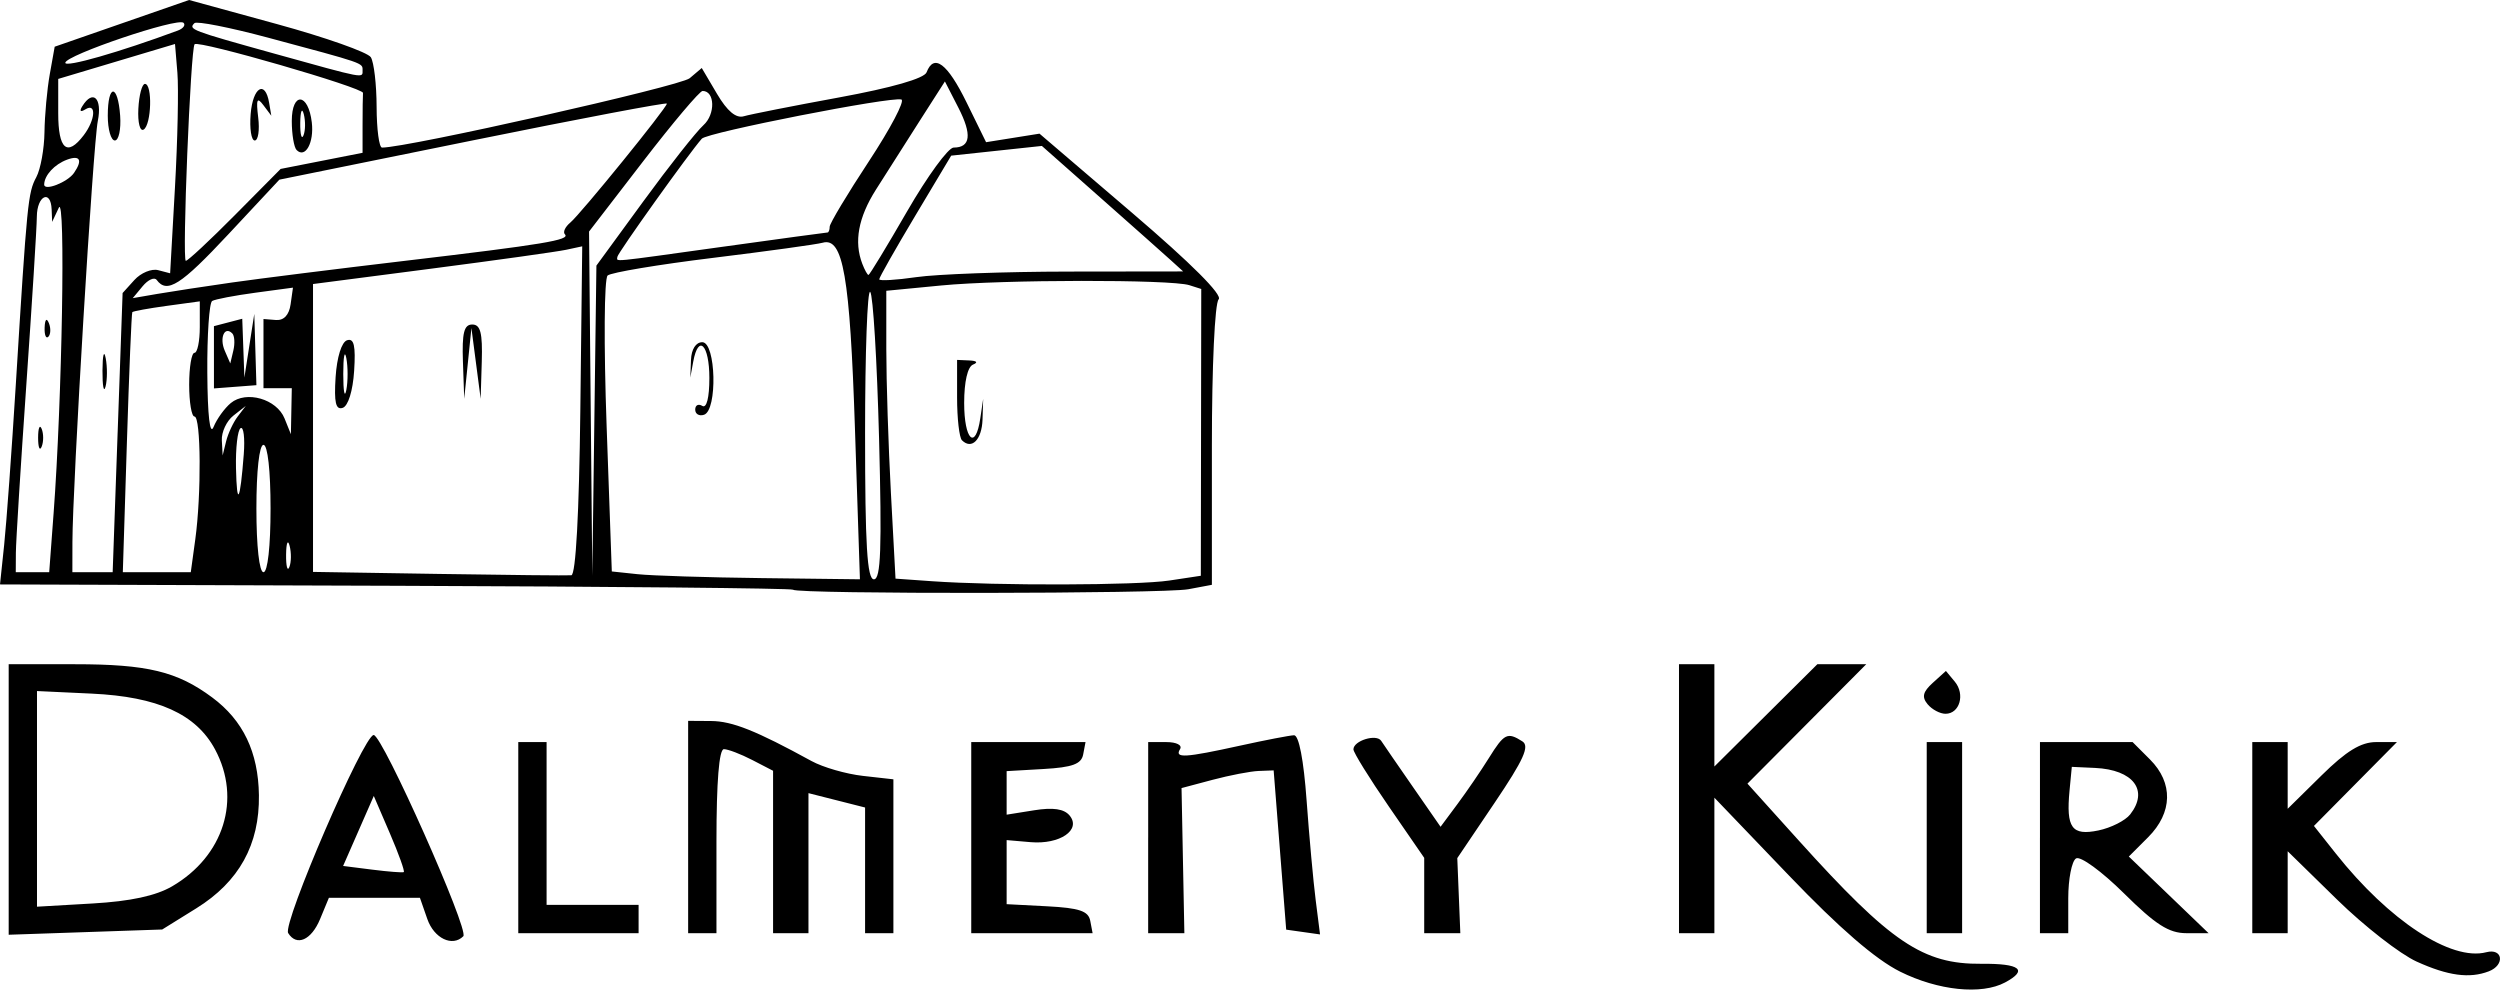 <?xml version="1.0" encoding="UTF-8" standalone="no"?>
<svg
   xmlns:dc="http://purl.org/dc/elements/1.1/"
   xmlns:cc="http://creativecommons.org/ns#"
   xmlns:rdf="http://www.w3.org/1999/02/22-rdf-syntax-ns#"
   xmlns:svg="http://www.w3.org/2000/svg"
   xmlns="http://www.w3.org/2000/svg"
   viewBox="0 0 500 197.916"
   height="197.916"
   width="500"
   version="1.1"
   id="svg3336">
  <defs
     id="defs3340" />
  <path
     id="path3348"
     d="m 380.023,194.327 c -4.919,-2.451 -12.149,-8.703 -22.219,-19.211 l -14.927,-15.578 0,13.549 0,13.549 -3.539,0 -3.539,0 0,-26.895 0,-26.895 3.539,0 3.539,0 0,10.227 0,10.227 10.296,-10.227 10.296,-10.227 4.89,0 4.89,0 -11.879,11.941 -11.879,11.941 10.226,11.343 c 18.445,20.46 24.877,24.8 36.596,24.689 7.734,-0.073 9.373,1.231 4.694,3.735 -4.705,2.518 -13.378,1.622 -20.984,-2.168 z m 103.313,-2.005 c -3.326,-1.51 -10.493,-7.094 -15.925,-12.409 l -9.876,-9.663 0,8.193 0,8.193 -3.539,0 -3.539,0 0,-19.11 0,-19.11 3.539,0 3.539,0 0,6.671 0,6.671 6.772,-6.671 c 4.971,-4.896 7.877,-6.671 10.926,-6.671 l 4.154,0 -8.299,8.386 -8.299,8.386 4.362,5.507 c 10.631,13.423 23.082,21.59 30.111,19.751 3.325,-0.869 3.773,2.565 0.498,3.822 -3.85,1.478 -8.16,0.896 -14.426,-1.948 z M 57.633,186.61 c -1.171,-1.894 15.114,-39.607 17.102,-39.607 1.758,0 19.142,39.032 17.926,40.248 -2.182,2.182 -5.846,0.429 -7.196,-3.444 l -1.48,-4.247 -9.103,0 -9.103,0 -1.759,4.247 c -1.756,4.24 -4.7,5.532 -6.387,2.804 z m 20.348,-19.927 -3.222,-7.49 -3.068,6.999 -3.068,6.999 5.838,0.738 c 3.211,0.406 6.042,0.627 6.291,0.491 0.249,-0.136 -0.998,-3.617 -2.77,-7.737 z m -76.244,-6.784 0,-27.052 13.236,0 c 14.489,0 20.466,1.445 27.462,6.639 6.193,4.597 9.225,10.938 9.35,19.548 0.143,9.885 -3.973,17.321 -12.529,22.634 l -6.814,4.232 -15.352,0.525 -15.352,0.525 0,-27.052 z m 32.709,17.353 c 10.321,-6.028 13.892,-17.437 8.566,-27.368 -3.79,-7.068 -11.459,-10.541 -24.642,-11.159 l -10.97,-0.515 0,21.565 0,21.565 11.127,-0.644 c 7.59,-0.439 12.65,-1.534 15.92,-3.443 z m 69.209,-9.724 0,-19.11 2.831,0 2.831,0 0,16.279 0,16.279 9.201,0 9.201,0 0,2.831 0,2.831 -12.032,0 -12.032,0 0,-19.11 z m 33.973,-2.123 0,-21.233 4.6,0.031 c 4.224,0.029 8.965,1.919 20.081,8.008 2.286,1.252 6.904,2.586 10.263,2.965 l 6.106,0.688 0,15.387 0,15.387 -2.831,0 -2.831,0 0,-12.568 0,-12.568 -5.662,-1.437 -5.662,-1.437 0,14.005 0,14.005 -3.539,0 -3.539,0 0,-16.242 0,-16.242 -4.176,-2.16 c -2.297,-1.188 -4.845,-2.16 -5.662,-2.16 -0.961,0 -1.486,6.497 -1.486,18.402 l 0,18.402 -2.831,0 -2.831,0 0,-21.233 z m 56.621,2.123 0,-19.11 11.428,0 11.428,0 -0.471,2.477 c -0.364,1.915 -2.156,2.574 -7.889,2.905 l -7.418,0.428 0,4.354 0,4.354 5.497,-0.879 c 3.807,-0.609 5.988,-0.287 7.095,1.047 2.384,2.872 -1.947,5.833 -7.796,5.329 l -4.796,-0.413 0,6.408 0,6.408 8.126,0.425 c 6.41,0.335 8.225,0.948 8.597,2.902 l 0.471,2.477 -12.136,0 -12.136,0 0,-19.11 z m 35.388,0 0,-19.11 3.622,0 c 2.054,0 3.244,0.613 2.748,1.416 -1.146,1.854 0.944,1.731 12.032,-0.708 5.061,-1.113 9.906,-2.046 10.767,-2.074 0.97,-0.031 1.928,4.938 2.515,13.044 0.522,7.201 1.34,16.175 1.817,19.942 l 0.869,6.848 -3.384,-0.478 -3.384,-0.478 -1.254,-15.925 -1.254,-15.925 -2.993,0.114 c -1.646,0.063 -5.791,0.859 -9.211,1.769 l -6.219,1.655 0.283,14.509 0.283,14.509 -3.62,0 -3.62,0 0,-19.11 z m 55.205,11.576 0,-7.533 -7.078,-10.274 c -3.893,-5.651 -7.078,-10.792 -7.078,-11.425 0,-1.734 4.607,-3.15 5.549,-1.706 0.452,0.693 3.308,4.844 6.349,9.226 l 5.528,7.967 3.401,-4.578 c 1.871,-2.518 4.69,-6.648 6.266,-9.178 3.064,-4.921 3.69,-5.233 6.685,-3.335 1.507,0.954 0.294,3.644 -5.539,12.289 l -7.468,11.067 0.304,7.507 0.304,7.507 -3.612,0 -3.612,0 0,-7.533 z m 100.502,-11.576 0,-19.11 3.539,0 3.539,0 0,19.11 0,19.11 -3.539,0 -3.539,0 0,-19.11 z m 22.648,0 0,-19.11 9.265,0 9.265,0 3.474,3.474 c 4.689,4.689 4.544,10.64 -0.379,15.563 l -3.853,3.853 7.975,7.664 7.975,7.664 -4.435,0 c -3.49,0 -6.148,-1.695 -12.475,-7.956 -4.461,-4.415 -8.732,-7.528 -9.596,-6.994 -0.856,0.529 -1.556,4.109 -1.556,7.956 l 0,6.994 -2.831,0 -2.831,0 0,-19.11 z m 18.048,-4.649 c 3.759,-4.804 0.626,-8.941 -7.039,-9.293 l -4.639,-0.213 -0.454,4.735 c -0.716,7.472 0.448,9.085 5.761,7.985 2.531,-0.524 5.398,-1.971 6.371,-3.214 z m -40.518,-22.031 c -1.204,-1.451 -0.955,-2.477 1.039,-4.282 l 2.623,-2.374 1.777,2.141 c 2.102,2.533 0.975,6.424 -1.861,6.424 -1.097,0 -2.707,-0.859 -3.578,-1.908 z M 158.58,117.94 c -0.282,-0.282 -36.078,-0.635 -79.546,-0.783 L 0,116.886 0.836,108.942 C 1.296,104.573 2.341,90.169 3.16,76.934 5.424,40.289 5.597,38.543 7.263,35.431 8.116,33.836 8.851,29.782 8.896,26.422 8.941,23.062 9.419,17.844 9.958,14.827 L 10.938,9.342 24.377,4.671 37.817,0 55.421,4.825 c 9.682,2.654 18.116,5.632 18.742,6.618 0.626,0.986 1.147,5.455 1.159,9.932 0.012,4.477 0.499,8.141 1.083,8.143 5.059,0.019 59.656,-12.287 61.522,-13.866 l 2.424,-2.051 3.049,5.168 c 2.049,3.473 3.808,4.943 5.361,4.481 1.272,-0.378 9.848,-2.072 19.059,-3.764 10.553,-1.939 17.022,-3.795 17.492,-5.018 1.47,-3.832 4.165,-1.806 8,6.015 l 3.902,7.955 5.342,-0.854 5.342,-0.854 18.588,15.896 c 11.794,10.085 18.095,16.389 17.238,17.246 -0.765,0.765 -1.35,13.425 -1.35,29.22 l 0,27.87 -4.721,0.886 c -4.885,0.916 -78.165,1.002 -79.075,0.093 z m 75.259,-1.83 6.326,-0.957 0.043,-28.679 0.043,-28.679 -2.388,-0.76 c -3.675,-1.17 -37.332,-1.129 -49.632,0.061 l -10.97,1.061 0,11.643 c 0,6.404 0.415,19.357 0.922,28.785 l 0.922,17.142 7.218,0.512 c 13.006,0.923 41.057,0.846 47.516,-0.13 z M 192.39,88.052 c -0.535,-0.535 -0.973,-4.37 -0.973,-8.523 l 0,-7.549 2.477,0.112 c 1.48,0.067 1.765,0.399 0.708,0.826 -1.079,0.435 -1.769,3.43 -1.769,7.674 0,7.417 2.266,9.57 3.227,3.067 l 0.576,-3.893 -0.132,4.138 c -0.129,4.041 -2.166,6.096 -4.113,4.149 z m -76.324,-5.96 0.38,-32.827 -3.211,0.69 c -1.766,0.38 -13.881,2.077 -26.921,3.771 l -23.71,3.081 0,28.787 0,28.787 25.126,0.405 c 13.819,0.223 25.763,0.344 26.541,0.269 0.887,-0.085 1.557,-12.39 1.796,-32.962 z M 67.121,75.421 c 0.258,-3.985 1.198,-7.009 2.29,-7.369 1.391,-0.458 1.744,1.073 1.416,6.149 -0.258,3.985 -1.198,7.009 -2.29,7.369 -1.391,0.458 -1.744,-1.073 -1.416,-6.149 z m 2.144,-3.795 c -0.337,-1.752 -0.613,-0.318 -0.613,3.185 0,3.503 0.276,4.937 0.613,3.185 0.337,-1.752 0.337,-4.618 0,-6.37 z m 23.32,0.708 c -0.198,-5.775 0.218,-7.431 1.868,-7.431 1.646,0 2.073,1.671 1.901,7.431 l -0.222,7.431 -0.924,-7.078 -0.924,-7.078 -0.721,7.078 -0.721,7.078 -0.255,-7.431 z m 78.407,13.447 c -1.01,-30.555 -2.369,-38.392 -6.456,-37.236 -1.175,0.332 -11.055,1.697 -21.954,3.033 -10.9,1.336 -20.375,2.921 -21.056,3.523 -0.695,0.614 -0.783,13.83 -0.201,30.143 l 1.037,29.048 5.155,0.546 c 2.835,0.3 14.001,0.653 24.812,0.784 l 19.657,0.238 -0.994,-30.08 z m -31.95,-3.858 c 0,-0.889 0.637,-1.223 1.416,-0.742 0.865,0.534 1.416,-1.637 1.416,-5.579 0,-6.668 -2.196,-8.891 -3.227,-3.268 l -0.585,3.185 0.137,-3.539 c 0.083,-2.141 0.975,-3.539 2.26,-3.539 2.738,0 3.069,13.604 0.354,14.509 -0.973,0.324 -1.769,-0.138 -1.769,-1.027 z m 36.769,5.713 c -0.408,-15.526 -1.205,-28.692 -1.769,-29.256 -0.565,-0.565 -1.027,12.138 -1.027,28.227 0,22.458 0.411,29.255 1.769,29.256 1.381,0.001 1.607,-6.191 1.027,-28.227 z M 10.713,102.767 c 1.715,-22.961 2.421,-64.134 1.049,-61.221 l -1.333,2.831 -0.1,-2.477 C 10.165,37.796 7.401,39.117 7.369,43.315 7.353,45.456 6.407,60.585 5.267,76.934 4.128,93.283 3.186,108.412 3.174,110.553 l -0.022,3.893 3.344,0 3.344,0 0.872,-11.678 z M 7.623,87.55 c 0,-1.946 0.321,-2.743 0.714,-1.769 0.393,0.973 0.393,2.566 0,3.539 -0.393,0.973 -0.714,0.177 -0.714,-1.769 z M 8.926,65.492 C 8.994,63.843 9.33,63.507 9.782,64.637 10.19,65.658 10.14,66.879 9.67,67.35 9.199,67.82 8.865,66.984 8.926,65.492 Z m 14.602,21.033 0.993,-27.92 2.353,-2.601 c 1.294,-1.43 3.433,-2.318 4.753,-1.973 l 2.4,0.628 0.965,-17.173 c 0.531,-9.445 0.75,-19.764 0.487,-22.931 l -0.478,-5.758 -11.678,3.493 -11.678,3.493 0,6.865 c 0,7.238 1.782,8.769 5.107,4.388 2.334,-3.074 2.559,-6.547 0.336,-5.173 -1.013,0.626 -1.25,0.388 -0.624,-0.624 2.122,-3.434 4.024,-1.613 3.097,2.966 -0.938,4.632 -5.059,73.021 -5.076,84.224 l -0.009,6.016 4.029,0 4.029,0 0.993,-27.92 z M 20.496,74.103 c 0.016,-3.114 0.306,-4.221 0.644,-2.461 0.339,1.761 0.326,4.309 -0.029,5.662 -0.354,1.353 -0.631,-0.087 -0.616,-3.201 z m 1.059,-50.959 c 0,-6.44 2.017,-6.438 2.476,0.003 0.194,2.723 -0.284,4.951 -1.062,4.951 -0.778,0 -1.415,-2.229 -1.415,-4.954 z m 6.115,-1.387 c 0.14,-2.734 0.733,-4.973 1.316,-4.977 1.536,-0.009 1.308,8.168 -0.255,9.133 -0.732,0.452 -1.203,-1.393 -1.062,-4.157 z m 11.387,86.121 c 1.236,-9.017 1.134,-24.574 -0.161,-24.574 -0.584,0 -1.062,-2.866 -1.062,-6.37 0,-3.503 0.478,-6.37 1.062,-6.37 0.584,0 1.062,-2.316 1.062,-5.147 l 0,-5.147 -6.612,0.906 c -3.637,0.498 -6.735,1.063 -6.885,1.254 -0.15,0.191 -0.638,11.973 -1.085,26.181 l -0.812,25.833 6.796,0 6.796,0 0.9,-6.567 z m 15.055,-6.172 c 0,-7.549 -0.577,-12.74 -1.416,-12.74 -0.839,0 -1.416,5.19 -1.416,12.74 0,7.549 0.577,12.74 1.416,12.74 0.839,0 1.416,-5.19 1.416,-12.74 z m 3.812,7.458 c -0.359,-1.377 -0.676,-0.593 -0.705,1.742 -0.029,2.336 0.265,3.462 0.653,2.504 0.388,-0.958 0.411,-2.869 0.052,-4.247 z M 128.679,40.255 c 5.168,-7.075 10.571,-13.923 12.007,-15.217 2.426,-2.186 2.312,-6.848 -0.167,-6.848 -0.579,0 -5.925,6.327 -11.88,14.06 l -10.829,14.06 0.325,34.421 0.325,34.421 0.411,-31.017 0.411,-31.017 9.397,-12.864 z M 48.754,90.854 c 0.25,-3.243 -0.035,-5.594 -0.633,-5.225 -0.598,0.37 -1.014,3.979 -0.923,8.02 0.176,7.889 0.822,6.73 1.556,-2.796 z m -1.214,-7.551 1.617,-2.123 -2.477,1.943 c -1.362,1.068 -2.403,3.298 -2.313,4.954 l 0.164,3.012 0.696,-2.831 c 0.383,-1.557 1.424,-3.787 2.313,-4.954 z m -1.391,-2.684 c 3.098,-2.571 9.192,-0.827 10.765,3.081 l 1.265,3.143 0.09,-4.6 0.09,-4.6 -2.831,0 -2.831,0 0,-6.92 0,-6.92 2.476,0.197 c 1.598,0.127 2.644,-0.986 2.949,-3.137 l 0.473,-3.334 -7.549,1.019 c -4.152,0.56 -8.027,1.302 -8.611,1.648 -0.584,0.346 -1.021,6.802 -0.972,14.347 0.057,8.669 0.519,12.658 1.257,10.838 0.642,-1.584 2.186,-3.725 3.431,-4.759 z m -3.362,-9.16 0,-6.227 2.831,-0.74 2.831,-0.74 0.213,5.883 0.213,5.883 0.99,-6.37 0.99,-6.37 0.213,7.13 0.213,7.13 -4.247,0.324 -4.247,0.324 0,-6.227 z m 3.664,-4.781 C 44.905,65.132 43.844,67.591 44.955,70.149 l 1.102,2.538 0.614,-2.588 c 0.338,-1.423 0.239,-2.963 -0.219,-3.421 z M 46.326,56.51 c 5.45,-0.779 21.056,-2.734 34.68,-4.346 27.795,-3.288 33.108,-4.169 31.972,-5.305 -0.433,-0.433 0.055,-1.487 1.083,-2.342 2.075,-1.726 19.318,-22.967 19.318,-23.798 0,-0.289 -17.439,3.016 -38.753,7.344 L 55.875,35.932 45.686,46.843 c -9.517,10.191 -12.278,11.951 -14.348,9.145 -0.458,-0.621 -1.723,-0.056 -2.811,1.256 l -1.979,2.384 4.935,-0.851 c 2.714,-0.468 9.394,-1.488 14.843,-2.267 z m 167.345,-2.195 22.962,-0.03 -2.437,-2.212 c -1.34,-1.217 -7.699,-6.864 -14.13,-12.549 l -11.693,-10.337 -9.068,0.971 -9.068,0.971 -7.196,12.04 c -3.958,6.622 -7.196,12.332 -7.196,12.688 0,0.357 3.344,0.162 7.431,-0.432 4.087,-0.594 17.764,-1.094 30.394,-1.11 z M 181.431,42.254 c 4.044,-7.007 8.226,-12.74 9.293,-12.74 3.404,0 3.712,-2.596 0.947,-7.984 l -2.689,-5.241 -5.122,8.007 c -2.817,4.404 -6.729,10.552 -8.692,13.662 -3.515,5.568 -4.399,10.395 -2.71,14.796 0.473,1.231 1.03,2.239 1.24,2.239 0.209,0 3.689,-5.733 7.733,-12.74 z m -134.41,0.72 9.107,-9.189 8.192,-1.612 8.192,-1.612 0,-5.478 c 0,-3.013 0.039,-5.937 0.086,-6.498 0.088,-1.041 -32.848,-10.571 -33.675,-9.743 -0.807,0.807 -2.532,43.321 -1.758,43.321 0.412,-1.51e-4 4.847,-4.135 9.856,-9.189 z M 59.325,30.009 c -0.532,-0.532 -0.967,-3.144 -0.967,-5.804 0,-5.895 3.305,-5.663 4.003,0.282 0.475,4.042 -1.296,7.262 -3.036,5.522 z m 1.429,-7.192 c -0.359,-1.377 -0.676,-0.593 -0.705,1.742 -0.029,2.336 0.265,3.462 0.653,2.504 0.388,-0.958 0.411,-2.869 0.052,-4.247 z m -10.621,-0.027 c 0.446,-5.391 2.915,-6.858 3.7,-2.198 l 0.43,2.552 -1.592,-2.123 c -1.263,-1.685 -1.476,-1.173 -1.029,2.477 0.31,2.53 -0.002,4.6 -0.693,4.6 -0.691,0 -1.058,-2.389 -0.816,-5.308 z m 94.572,26.541 c 11.194,-1.557 20.551,-2.831 20.793,-2.831 0.242,0 0.44,-0.522 0.44,-1.161 0,-0.638 3.527,-6.523 7.839,-13.076 4.311,-6.553 7.24,-12.115 6.507,-12.359 -1.955,-0.652 -38.796,6.578 -39.918,7.833 -2.464,2.756 -16.894,22.95 -16.894,23.641 0,0.999 -2.193,1.211 21.233,-2.048 z M 14.809,34.571 c 1.753,-2.56 1.205,-3.598 -1.394,-2.639 -2.516,0.928 -4.539,3.124 -4.579,4.969 -0.03,1.39 4.685,-0.449 5.973,-2.329 z M 72.513,14.038 c 0,-1.472 0.422,-1.326 -18.878,-6.499 C 45.977,5.487 39.342,4.177 38.89,4.629 37.639,5.88 38.131,6.068 54.819,10.709 73.294,15.846 72.513,15.699 72.513,14.038 Z M 35.558,6.114 c 1.085,-0.402 1.603,-1.1 1.151,-1.551 -1.129,-1.129 -23.649,6.486 -23.649,7.997 0,0.979 10.834,-2.125 22.497,-6.446 z"
     style="fill:#000000" />
</svg>
